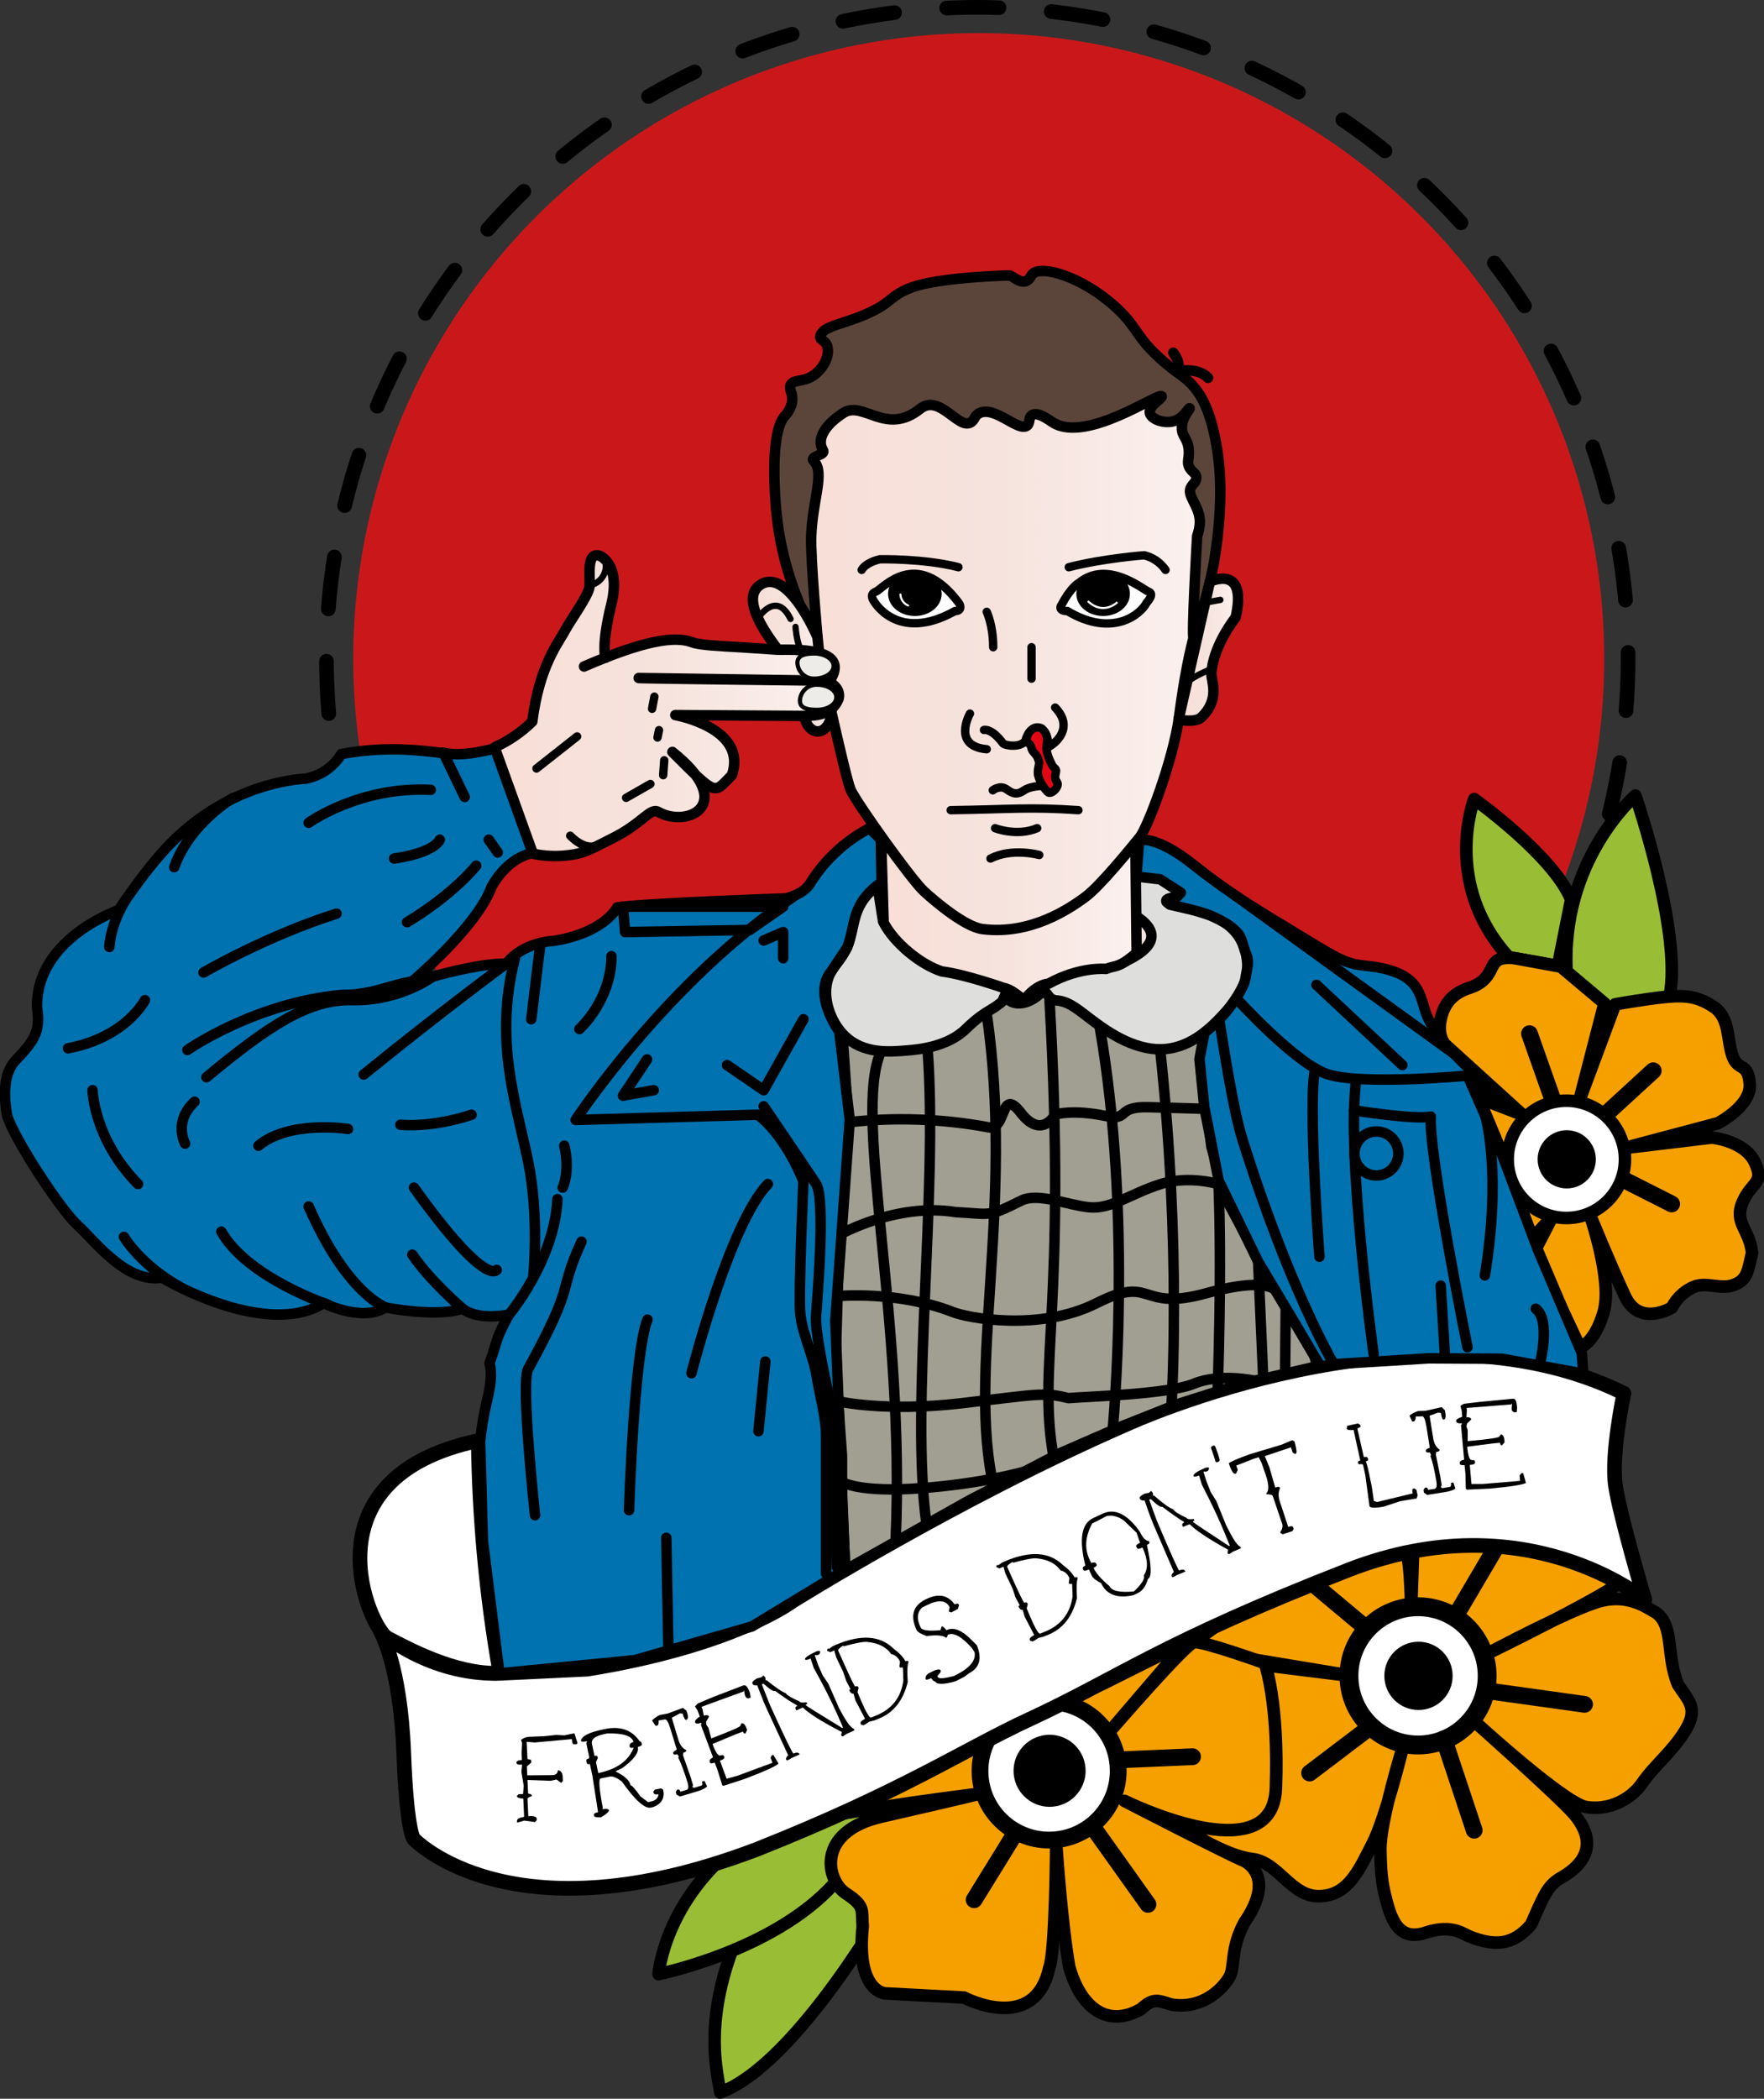<?xml version="1.0" encoding="utf-8"?>
<!-- Generator: Adobe Illustrator 23.0.0, SVG Export Plug-In . SVG Version: 6.00 Build 0)  -->
<svg version="1.1" id="Calque_1" xmlns="http://www.w3.org/2000/svg" xmlns:xlink="http://www.w3.org/1999/xlink" x="0px" y="0px"
	 viewBox="0 0 842.4 1002" style="enable-background:new 0 0 842.4 1002;" xml:space="preserve">
<rect x="0" y="0" width="842.4" height="1002" fill="#333333" stroke="none"/>
<style type="text/css">
	.st0{fill:#CA181A;}
	.st1{fill:none;stroke:#000000;stroke-width:7;stroke-linecap:round;stroke-miterlimit:10;stroke-dasharray:25;}
	.st2{fill:#F6A000;stroke:#000000;stroke-width:6;stroke-linejoin:round;}
	.st3{fill:#FFFFFF;stroke:#000000;stroke-width:9;stroke-linejoin:round;}
	.st4{fill:none;stroke:#000000;stroke-width:8;stroke-linecap:round;stroke-linejoin:round;}
	.st5{fill:#9ABD36;stroke:#000000;stroke-width:6;stroke-linejoin:round;}
	.st6{fill:#FFFFFF;stroke:#000000;stroke-width:8;stroke-linejoin:round;}
	.st7{fill:#FFFFFF;stroke:#000000;stroke-width:7;stroke-linejoin:round;}
	.st8{fill:#FFFFFF;stroke:#000000;stroke-width:6;stroke-linejoin:round;}
	.st9{fill:#A19F92;stroke:#000000;stroke-width:5;stroke-linecap:round;stroke-linejoin:round;}
	.st10{fill:none;stroke:#000000;stroke-width:5;stroke-linecap:round;stroke-linejoin:round;}
	.st11{fill:#DEDFDC;stroke:#000000;stroke-width:5;stroke-linecap:round;stroke-linejoin:round;}
	.st12{fill:url(#SVGID_1_);}
	.st13{fill:none;stroke:#000000;stroke-width:2;stroke-linecap:round;stroke-linejoin:round;}
	.st14{fill:url(#SVGID_2_);stroke:#000000;stroke-width:5;stroke-linecap:round;stroke-linejoin:round;}
	.st15{fill:url(#SVGID_3_);stroke:#000000;stroke-width:5;stroke-linecap:round;stroke-linejoin:round;}
	.st16{fill:#5B453B;stroke:#000000;stroke-width:5;stroke-linejoin:round;}
	.st17{fill:url(#SVGID_4_);stroke:#000000;stroke-width:5;stroke-linecap:round;stroke-linejoin:round;}
	.st18{fill:none;stroke:#000000;stroke-width:3;stroke-linecap:round;stroke-linejoin:round;}
	.st19{fill:url(#SVGID_5_);stroke:#000000;stroke-width:5;stroke-linecap:round;stroke-linejoin:round;}
	.st20{fill:none;stroke:#000000;stroke-width:4;stroke-linecap:round;stroke-linejoin:round;}
	.st21{fill:#FFFFFF;stroke:#000000;stroke-width:4;stroke-linecap:round;stroke-linejoin:round;}
	.st22{stroke:#000000;stroke-width:4;stroke-linecap:round;stroke-linejoin:round;}
	.st23{fill:none;stroke:#FFFFFF;stroke-linecap:round;stroke-linejoin:round;}
	.st24{fill:none;stroke:#FFFFFF;stroke-miterlimit:10;}
	.st25{fill:#E30613;stroke:#000000;stroke-width:4;stroke-linecap:round;stroke-linejoin:round;}
	.st26{fill:url(#SVGID_6_);stroke:#000000;stroke-width:5;stroke-linecap:round;stroke-linejoin:round;}
	.st27{fill:#0072B0;stroke:#000000;stroke-width:5;stroke-linecap:round;stroke-linejoin:round;}
	.st28{fill:url(#SVGID_7_);stroke:#000000;stroke-width:5;stroke-linecap:round;stroke-linejoin:round;}
	.st29{fill:#EDECE8;stroke:#000000;stroke-width:2;stroke-linecap:round;stroke-linejoin:round;}
	.st30{enable-background:new    ;}
</style>
<title>Eleven_friendsdontlie</title>
<g id="Arriere-plan_rond">
	<circle class="st0" cx="467.4" cy="314.5" r="298.7"/>
	<circle class="st1" cx="466.7" cy="314.3" r="310.8"/>
</g>
<g id="Fleurs1">
	<path class="st2" d="M565.5,873.1c0,0,19.4,12.9,32.3,14.4s18.6,18.1,32.3,17.8s18.8-12.3,25.3-25s14.8-47.1,14.8-47.1
		s-11.3,36.5-11,50.1c0.2,10.3,0.7,15.4,2.3,21.8c2.6,10.7,6,21.4,18.4,17.9c11.9-4.1,17.2-0.8,21.3,1.3c12.5,5.1,21.4,4.5,29.9-5.4
		c6.2-13.8,7.6-18.1,13.7-22c20.8-11.5,11.7-25.1,6.8-30.9c-8.3-9.3-47.1-43.8-47.1-43.8s42.3,38.6,52.8,40.5s21.4-3.3,27-11.5
		s14.6-15.1,20.8-25.5s0.8-14.2-3.8-21.5c-5.8-14.2-1.7-28-10.5-34.3c-3.3-1.6-12.5-9.2-26.5-5.5s-53.8,25-53.8,25
		s63.2-30.9,64.2-35.2s-27.5-12.8-26.3-13s-34.7-6.8-34.7-6.8s-29.3,2.9-38.8,4.7l-1,29.2c0,0-0.3-31.3-3.8-28.2s-42.2,14-42.2,14
		l-30.7,14.3l-16.5,7.9c-4.9,3.9-10.2,7.4-15.8,10.4l83.1,13.8l-82.8-10.3L565.5,873.1z"/>
	<circle class="st3" cx="677.2" cy="800.1" r="33"/>
	<circle cx="677.4" cy="800.1" r="16.3"/>
	<line class="st4" x1="710.1" y1="807.2" x2="756.7" y2="813.7"/>
	<line class="st4" x1="721" y1="727.5" x2="694.7" y2="772.2"/>
	<line class="st4" x1="614.7" y1="745.8" x2="651.4" y2="776.5"/>
	<line class="st4" x1="689.5" y1="830.2" x2="704" y2="873.8"/>
	<line class="st4" x1="654.4" y1="824.5" x2="625.4" y2="846.5"/>
	<path class="st5" d="M372,888.3C330.7,950,342.4,988,344,999c37.3-14,82.2-94.5,82.2-94.5S413.4,826.7,372,888.3z"/>
	<path class="st5" d="M354.2,879.2c-37,27.7-39.7,63.3-39.7,63.3s54.7-11,83.7-43s40.3-48.3,40.3-48.3S380.5,865.5,354.2,879.2z"/>
	<path class="st2" d="M364.5,874.3c0,0,12.6-6.4,103.5-18c0,0-6.3,1.7-47,11c-31.5,7.2-26.5,30.5-17,36.7s7.3,8.2,8,15.7
		c-3.3,31.3,10.7,32,10.7,32l37.7,2c0,0,33.7,17.8,40.7-14.3c3-7.5,3.3-59,3.3-59s2.4,36.8,6.2,58.6c5.4,19.3,18,29.5,34.3,20.2
		c6.2-5.8,8.4-3.9,14.8-2.1c15.1,2.2,24.3-7.9,27.3-13s0.3-13.4,7.3-26.3c13.5-19.6,3.7-27.2,0-29.3c-5.9-2.2-57.3-28.7-57.3-28.7
		s70.8,35.1,72.3-6S604,794,604,794s-29.8-10.7-33.8-10s-40.3,42.7-40.3,42.7l36.6-42.7l-39.6,19.8L364.5,874.3z"/>
	<circle class="st6" cx="501" cy="845.5" r="33"/>
	<ellipse transform="matrix(0.924 -0.383 0.383 0.924 -285.429 256.03)" cx="500.9" cy="845.5" rx="17.2" ry="17.2"/>
	<line class="st4" x1="483.9" y1="876.7" x2="465.2" y2="907"/>
	<line class="st4" x1="522.7" y1="873.4" x2="548.2" y2="909.2"/>
	<line class="st4" x1="534.7" y1="840.2" x2="569.5" y2="838.7"/>
</g>
<g id="Bandeau">
	<path class="st7" d="M785.5,763.8c0,0-11.7-39.3-14-54.3s4-44.3,4-44.3c-99-49-237.3,14.7-237.3,14.7c-80.9,35.2-160,84.7-160,84.7
		s-27.7,21-97.7,32.3l-42,2c-33.5,0.9-56.7-19.7-56.7-19.7s9.4,15.9,11,57.7c1.4,37.2,4.7,41,4.7,41s46.5,49.7,164,5
		c69.3-27.5,98.9-47.6,130-62c42.8-19.8,62.6-36.3,152.3-71.3C728.7,716.5,785.5,763.8,785.5,763.8z"/>
	<path class="st7" d="M228.4,687.8c-84,17.7-51.9,89.9-43.3,94.3s32.3,17.7,53.7,16.7C232.3,762.2,228.9,725,228.4,687.8z"/>
</g>
<g id="Fleurs_2">
	<path class="st5" d="M748.2,464.8c-3.3-54,32.8-85,32.8-85s22.5,65.8,16.3,95.8l-30.8,6.8L748.2,464.8z"/>
	<path class="st5" d="M720.5,457c-32-35-16.5-75.5-16.5-75.5s37.8,26.9,46.3,48l-6.3,31.6L720.5,457z"/>
	<path class="st2" d="M736.4,604.7l18.1,38.6c0,0,6.8-1.6,11.3-16.8s-6.8-47.2-6.8-47.2s10.2,25,17.1,39.7s22.3,5.3,22.3,5.3
		c2-4,5.2-7.2,9.2-9.3c6.8-3.7,13.4,1,20.3-1.5s6.8-7.3,8.8-15.3c-1.1-11.1-8.8-14.4-4.5-24.3s10.6-8.7,5.8-19s-20.5-11.8-20.5-11.8
		l-41.7,5l44.5-11.8c0,0,16.1-8.2,15.3-18.8s-5.7-5.9-8.3-13.5s-1.2-18.1-8.8-23.2S804.9,475,795,476s-23.7,3.5-23.7,3.5l-17.1,46
		l12-46.5l-20.8-17.5l-21.3-3.9c0,0-7-1.4-9.8,1.6c-2.8,2.4-2.5,9.3-12.8,12.5c-6.9,2.3-11.7,6.5-13.5,14.9s2.2,12.2,2.2,12.2
		l36.8,33.4l-21-8.1l12.3,29.4l12.4,39l10.7-11.8l-8,15.6L736.4,604.7z"/>
	<line class="st4" x1="776" y1="563.5" x2="798.3" y2="574.8"/>
	<line class="st4" x1="767.7" y1="531.2" x2="789.5" y2="511.2"/>
	<line class="st4" x1="730.4" y1="493.5" x2="741.7" y2="525.5"/>
	<circle class="st8" cx="748" cy="553.5" r="28"/>
	<circle cx="748.2" cy="553.5" r="13.9"/>
</g>
<g id="Col_Tshirt">
	<polygon class="st9" points="402.5,496.5 405.2,535.8 401.2,578.3 399,652 402.1,695 402.1,715.5 403.7,749.5 462.5,716.5 
		505.7,694 536,680.8 562.2,670.4 593,660.6 629,652.3 627.5,646.6 605.7,610 586,573.3 578.5,547.5 573.5,506.8 575.3,492.8 
		551.2,477.5 504,472 476.7,477.5 434.5,486.5 	"/>
	<path class="st10" d="M420.6,502.3c-13.4,30.3,11.9,127.4,7.1,233.3"/>
	<path class="st10" d="M443,501.3c5,68.1-8.3,169.3-0.6,226.1"/>
	<path class="st10" d="M471.1,483.3c13.6,92-9.6,171,3.6,227.2"/>
	<path class="st10" d="M501.2,477.5c8.3,146.8-6,174.6,2,218.4"/>
	<path class="st10" d="M525,489.3c16.3,92.3,6.3,194,6.3,194"/>
	<path class="st10" d="M554,500.8c10.4,95.8,5.4,170.8,5.4,170.8"/>
	<path class="st10" d="M581.8,562.4c1.9,43.6-0.3,101.1-0.3,101.1"/>
	<line class="st10" x1="600.8" y1="602" x2="603.2" y2="656.5"/>
	<line class="st10" x1="614" y1="625" x2="613.7" y2="655.8"/>
	<path class="st10" d="M405.2,535.8c22.2-2.5,44.7-1.7,66.8,2.4c9,1.7,5.5-19.8,15.5-6.9s16.4,0.8,16.4,0.8s8.2-2.6,24.1,0.7
		c12,2.4,4.5-4.6,20.4-4.2s27.5,0.8,27.5,0.8"/>
	<path class="st10" d="M400.9,589.5c0,0,27.1-15.4,55.4-10.8c17.1,0.8,14.8,2.8,31.4-5.5c8-4,22.1,2.2,32.5,3.2s19.5-6.4,33.8-11
		s28.8,0.2,28.8,0.2"/>
	<path class="st10" d="M400,618.8c0,0,28.7-2.7,55,7.6c7,2.8,41.5,9.5,68.8-4.3s19.7,4.3,52-4.6s34.4-0.2,34.4-0.2"/>
	<path class="st10" d="M400.2,669c0,0,22.2,5.2,58.5,1s39.5-5.5,51.5-2.5c9.8-0.8,47.7-1.8,60-6.9s29-1.4,29-1.4"/>
	<path class="st10" d="M402.1,707.5c0,0,7.6,5.3,37.8,3c29.6-2.2,49.3-7.9,49.3-7.9"/>
	<path class="st11" d="M557,429.8c-1.8,5.3,38.8,0.2,38.7,32.7c0,8.6-6.1,16.1-12.3,22.7c-4.3,4.5-14,14.9-27.7,15.7
		c-14.9,0.9-29-9.9-35.7-15c-7-5.4-10.2-7.8-15.6-8.3c-1.4-0.1-2.7-0.8-3.5-1.9l-2.5-3.2c-5.4,6.9-15.3,9.3-18.4,2.5l-1.4,3.2
		c0,0-2.5,2-3.6,2.7c-5.5,3.3-8.2,5-13.7,10.3c-8.7,8.6-22.8,9.9-28,10.3c-8.2,0.7-20.9,1.9-30-7c-7-6.9-10.9-18.7-7.7-27.7
		c2.4-6.8,7.9-8.9,10.3-19c1-4.3,0.4-5.2,1.3-9c0.2-0.7,3.8-13.4,11.8-16.3l2.7,17.3c10,5.6,53.5,10.6,70.5,5.3
		c11.6-3.6,8.7-10.7,26.7-20c18.8-9.8,31.2-6.7,34.7-5.7c4.1,1.2,7.8,4.5,9.3,5.7C568,429,557.7,427.8,557,429.8z"/>
	
		<linearGradient id="SVGID_1_" gradientUnits="userSpaceOnUse" x1="544.03" y1="555.335" x2="548.36" y2="555.335" gradientTransform="matrix(1 0 0 -1 0 1002)">
		<stop  offset="0" style="stop-color:#F8DFD7"/>
		<stop  offset="0.5" style="stop-color:#F6E3DD"/>
		<stop  offset="1" style="stop-color:#FBF1EF"/>
	</linearGradient>
	<rect x="544" y="440.8" class="st12" width="4.3" height="11.7"/>
	<path class="st10" d="M543.9,438.3c18.2,13-11.2,22.1-8.5,21.8"/>
	<path class="st13" d="M475.2,395.4c0,0,9.6,5.4,20.1,0"/>
</g>
<g id="Visage">
	
		<linearGradient id="SVGID_2_" gradientUnits="userSpaceOnUse" x1="432.87" y1="551.355" x2="554.97" y2="551.355" gradientTransform="matrix(1 0 0 -1 -12.3 986.5)">
		<stop  offset="0" style="stop-color:#F8DFD7"/>
		<stop  offset="0.5" style="stop-color:#F6E3DD"/>
		<stop  offset="1" style="stop-color:#FBF1EF"/>
	</linearGradient>
	<path class="st14" d="M420.6,394.6l1.4,45.9c5.2,9.9,17.6,20,27.8,23.3c11.2,1.4,29.3,7.8,29.3,7.8c3.8,0.7,7.1,3.7,9.9,6
		c0,0,5-7.3,11.8-8c15-8.3,27.4-7,27.4-7c4.6-1.9,5.9-0.1,14.6-7.7l-0.7-62L420.6,394.6z"/>
	
		<linearGradient id="SVGID_3_" gradientUnits="userSpaceOnUse" x1="390.5" y1="672.894" x2="589.16" y2="672.894" gradientTransform="matrix(1 0 0 -1 -12.3 986.5)">
		<stop  offset="0" style="stop-color:#F8DFD7"/>
		<stop  offset="0.5" style="stop-color:#F6E3DD"/>
		<stop  offset="1" style="stop-color:#FBF1EF"/>
	</linearGradient>
	<path class="st15" d="M389.2,304.5c0,0,14.3,66.3,17,72.5s29,43,35,48.5s20,17.2,28.2,18.1c22.8,2.8,41.2-9.7,48.7-15.2
		s22.5-24.2,26.2-28.7s15.9-36.7,18.7-57c5.1-39,10.8-49.8,10.8-49.8l3.2-71.6l-14.1-35.8l-53.1-2.3l-81,1.3l-36,3L378.2,238
		L389.2,304.5z"/>
	<path class="st16" d="M390.4,304.2c0,0-3.4-37.5-3-48.3c0.6-17,6.6-30.4,1.3-35.7c-2.5-2.5,5.9-2.8,4.3-5.3
		c-2.8-4.5-0.2-11.3,9.7-17.7c9.5-6.2,20.3,11.1,36.7-2c9-7.2,17.9,9.2,23.7,6.7c2.6-1.1,1.9-3.4,4.7-4.7c7.4-3.5,18.6,9.2,22.7,6
		c1.6-1.3,0.5-3.8,2.3-5c2.8-1.8,8.1,2.3,10.3,3.7c16,9.6,50.4-14.8,51.7-12.7c0.5,0.9-6.4,4.5-5.7,8c0.7,3.1,7.2,5.4,12,3.7
		c4.4-1.6,6.6-6.3,7-6s-3.5,3.9-3.7,9c-0.2,4.6,2.9,5.1,3.3,11c0.3,4.2-1.1,5.7,0.3,8.3c1.3,2.3,3.2,2.7,3.3,4.7s-1.5,3.1-2.3,4.3
		c-2.9,4.2,3.8,8.8,4,16.7c0,2.4-0.5,4.8-1.3,7c0,0-2.8,48.7-1.7,48.7c0,0,7.5-22.2,10-37.7c4.4-27.5,2.5-44.5,1.3-52
		c-2.9-19-8-26.4-11-30c-4.3-5.2-6.5-5.3-14.3-12c-14.1-12.1-12.2-16.4-23.7-26.7c-16.3-14.6-35.4-19.7-39.3-15.3
		c-0.9,1-1.2,2.6-3,3.3c-3.1,1.2-6.6-2.7-8-2.7c-11.3,0.3-37.3,1.7-48.1,6.3c-8.4,3.6-8,5.9-15.9,10.1c-13.5,7-24.8,7.2-26.2,12.4
		c-0.7,2.5,3,1.8,3.5,6.2c0.6,4.9-3.1,10.6-7.7,13.3s-8.7,1.3-10,4c-1,2.2,1.1,3.8,0.7,7.7c-0.4,2.8-1.7,5.3-3.7,7.3
		c-7.2,8.6-4.3,40.4-4,44c1.4,16.3,5.5,32.3,12,47.3C384.2,293.7,390.4,304.2,390.4,304.2z"/>
	<path class="st10" d="M561.9,177.4c0,0,2.9-3-1.6-9"/>
	<path class="st10" d="M576.9,180.4c-5.1-5.4-15-3.1-15-3.1"/>
	<g id="Oreillle_gauche">
		
			<linearGradient id="SVGID_4_" gradientUnits="userSpaceOnUse" x1="371.767" y1="677.632" x2="406.25" y2="677.632" gradientTransform="matrix(1 0 0 -1 -12.3 986.5)">
			<stop  offset="0" style="stop-color:#F8DFD7"/>
			<stop  offset="0.5" style="stop-color:#F6E3DD"/>
			<stop  offset="1" style="stop-color:#FBF1EF"/>
		</linearGradient>
		<path class="st17" d="M390.4,304.2c0,0-13.8-32.8-26.8-25.3s9.4,32.4,8.7,32.6S394,340,394,340L390.4,304.2z"/>
		<path class="st18" d="M361.9,295.2c0,0,8.8-13.7,15.6,0.3"/>
		<path class="st18" d="M379.9,299.3c0,0,0.8,11.5,4.3,12.3"/>
	</g>
	<g id="Oreille_droite">
		
			<linearGradient id="SVGID_5_" gradientUnits="userSpaceOnUse" x1="575.09" y1="676.313" x2="603.517" y2="676.313" gradientTransform="matrix(1 0 0 -1 -12.3 986.5)">
			<stop  offset="0" style="stop-color:#F8DFD7"/>
			<stop  offset="0.5" style="stop-color:#F6E3DD"/>
			<stop  offset="1" style="stop-color:#FBF1EF"/>
		</linearGradient>
		<path class="st19" d="M577.8,277.7c0,0,18.1-8.7,12.3,17c-10,13.3-11.5,23.6-11.6,27s4.3,12.1-4.8,20.8
			c-2.8,2.7-10.9,1.1-10.9,1.1L577.8,277.7z"/>
		<path class="st18" d="M566.3,328.3c0,0-3-2.6,11.5-8.6"/>
		<line class="st18" x1="574.5" y1="287.9" x2="582.8" y2="286.4"/>
	</g>
	<g id="oeil_gauche">
		<path class="st20" d="M411.5,272.1c0,0,1.4-3.3,8.7-5.1c0,0,21.3-0.4,37.5,3.8"/>
		<path class="st21" d="M457.7,287.6c-20.2-26.6-36.2-6.3-39.5-5.1s-1,4.3-1,4.3s11.1,20.5,38.9,4.9
			C458.6,291.9,459.4,289.8,457.7,287.6z"/>
		<ellipse class="st22" cx="436.9" cy="283.5" rx="10.8" ry="8.6"/>
		<path class="st23" d="M430,283.8c0.1,2.3,1.5,4.4,3.7,5.3"/>
		<path class="st20" d="M434.7,278.3c-1.1,0.3-2.1,0.7-3,1.2"/>
	</g>
	<g id="Oeil_droit">
		<path class="st20" d="M556.6,272.1c-2.4-3.5-6-6-10.2-7c0,0-19.8,1.5-36,5.7"/>
		<path class="st21" d="M507.1,288.5c4.6-8.6,8.1-10.2,8.1-10.2c13.7-11.3,30.6,3.2,33.2,4.1c3.3,1.1-0.8,5.3-0.8,5.3
			c-2.7,5.5-16.3,17-37.9,4C507.2,291.9,505.4,290.7,507.1,288.5z"/>
		<ellipse class="st22" cx="526.8" cy="283.5" rx="10.8" ry="8.6"/>
		<path class="st24" d="M519.5,287c7.5,7.1,14.1,0.5,14.1,0.5"/>
	</g>
	<g id="Nez">
		<path class="st20" d="M471.2,292.1c0,0,3.1,6.3,3.1,16.9"/>
		<line class="st20" x1="492.6" y1="309" x2="492.6" y2="324"/>
		<path class="st20" d="M463.2,340.7c0,0-8.8,15.5,8,17"/>
		<path class="st20" d="M503.9,337.8c9.1,9.5,0.4,17-3.2,18.8c-0.4-13.4-9.7-9.4-11-3c-2.4,3.7-10.2,2.3-10.8,1.2
			c-5.4-7.3-9-6.3-9-6.3"/>
		<path class="st25" d="M493.6,359.1c2.6,2.9,1.9,3,2.2,3.5c1.2,2.2-0.5,3.5-0.1,7.3c0.8,3.1,2.4,6,4.7,8.3c1.5,1.5,5.9-2.7,4.4-4.8
			c-2.2-2.9,0.5-5-0.9-6.4s-1.2-1.2-1.8-2.4c-0.9-1.9-3-6.1-2.2-9.4c0.7-2.7-0.3-5.6-2.4-7.4c-1.5-0.8-3.3-0.7-4.6,0.4
			c-2.4,1.6-3.4,5.4-1.8,6.6C493,356.1,492,357.4,493.6,359.1z"/>
	</g>
	<g id="Bouche">
		<path class="st20" d="M474.1,377.3c0,0,3.5-2.8,6.7-0.4s5.3,2.5,8.3,0.4s8.9-2.1,8.9-2.1"/>
		<path class="st20" d="M454,386.8c28.8-0.4,37.7-1.6,61,0"/>
		<path class="st20" d="M475.2,395.4c0,0,10.4,4.1,20.1,0"/>
		<path class="st20" d="M496.3,408.2c0,0-12.9-3.6-23.3,1.7"/>
	</g>
	
		<linearGradient id="SVGID_6_" gradientUnits="userSpaceOnUse" x1="384.03" y1="662.11" x2="396.95" y2="662.11" gradientTransform="matrix(1 0 0 -1 0 1002)">
		<stop  offset="0" style="stop-color:#F8DFD7"/>
		<stop  offset="0.5" style="stop-color:#F6E3DD"/>
		<stop  offset="1" style="stop-color:#FBF1EF"/>
	</linearGradient>
	<ellipse class="st26" cx="390.5" cy="339.9" rx="6.5" ry="9.3"/>
</g>
<g id="Veste">
	<path class="st27" d="M544,401.2c0,0,7.5-3,26,11.7s31.2,21.9,50.7,33.8s22.2,13.5,32.5,14.5c27.2,3,24.3,15.4,28.8,25
		c5.7,12.2,22,26.2,22,26.2l14.2,14.8l-17.3-13.5l15.6,35.4l17.8,47.3l21.1,49.7l0.7,9.7l-38.7-7.1l-35-0.2l-45.5,2.8l-6.3,1.1
		l-12.7-21.5l-17.1-28.6l-18.8-38.6l-6.9-35.2l-2.3-22.9l2.4-12.6c4-3.1,7.6-6.6,10.8-10.5c4.8-6.1,8.2-12.1,8.7-15.1
		c1.3-8,2.1-7.9-0.2-13.5c-2-6.1-1.7-7-5.1-10.1c-3-2.8-7.7-5.1-11.6-6.8c-3.9-1.4-7.8-2.5-11.8-3.4l-7.3-1.7l5.2-5.7l-9.9-6.4
		l-11.3-1.3L544,401.2z"/>
	<line class="st10" x1="391.5" y1="518" x2="392.5" y2="528.2"/>
	<line class="st10" x1="397.2" y1="490.2" x2="376.7" y2="518.3"/>
	<path class="st10" d="M410,400.9c-21.5,41.6-14.5,65.2-14.5,65.2"/>
	<path class="st27" d="M415.2,395.4l5.4,5.3l0.4,20.5c-15.1,10.8-11.9,19.9-16.5,31.3l-7.4,11.1c-9.4,11,3.7,28.9,3.7,28.9l5,42.2
		l-6.9,95.9l4.7,118.9l-44.5,27l-56,16.1l-64.6,6.3l-7.9-63.3l-1.3-47.6c0.7-6.4,1.7-12.7,3.2-19c1.8-7.5,2.6-12.8,1.3-18.2
		c0,0,1.8-5.2,3.3-10.3s6-12.9,6-12.9s-14.3,3.2-22.3-2.8c-9.3,3.3-27.1,1.3-36.8-0.6c-9.7,6.4-26.2-0.3-29.3-2.1
		c-24.1,15.1-64.9-4.8-77.3-12.1c-17.3,2.8-32.2-17.7-40.3-25s-30-40.7-33.7-52.3C1.5,521.5,2,512,7.5,506.2
		c9.5-10,11.8-14.2,10.2-25.2c-0.7-33,39-46.5,39-46.5s16.3-25.3,30.5-37.2c28-24.9,58.5-25.5,58.5-25.5c7.2-1.3,13.5-5.5,17.3-11.8
		c25.3-4.7,43.6-0.7,53,0s22.5-3.3,22.5-3.3l18.8,50.3c0,0-12.7-0.8-22.5,16.3c-7.1,19.6-38.8,46-38.8,46s30.8-9.7,45.8-9.2
		c8-10.4,22.5-10.9,22.5-10.9s21.9-2.5,30.5-16c13.6-2,80.5-4.3,80.5-4.3s8.3-1.8,11.5-7C393.7,410.7,403.5,401.6,415.2,395.4z"/>
	<line class="st10" x1="211.7" y1="359.3" x2="221.9" y2="380.5"/>
	<line class="st10" x1="237.7" y1="407" x2="233.4" y2="400.9"/>
	<path class="st10" d="M97.2,464.3c0,0,30-17.5,63.5-28.1"/>
	<path class="st10" d="M191.2,537c17,1.3,34-4.8,34-4.8"/>
	<path class="st10" d="M147.4,392.8c0,0,24.3-17.5,58.3-15.7"/>
	<path class="st10" d="M188.2,409.9c20-3,21.8-9,21.8-9"/>
	<path class="st10" d="M194.4,440.3c22.4-13.5,33-27,33-27"/>
	<path class="st10" d="M111.2,381c0,0-20.5,11.9-28,33"/>
	<path class="st10" d="M60.2,429.3c0,0-7,10.3-8,22.8"/>
	<path class="st10" d="M32.5,500.5c27.8-5.3,36.7-23,36.7-23"/>
	<path class="st10" d="M44.2,520.5c0,0,0.5,23.3,21.7,44.8"/>
	<path class="st10" d="M88.4,546c0,0-5.8-10.3,4.5-20"/>
	<path class="st10" d="M123.4,547c15-12.4,42.8-8,42.8-8"/>
	<path class="st10" d="M173.7,513c37.3-30.3,68-52.9,68-52.9"/>
	<path class="st10" d="M206.8,466.1c0,0-15.4,11.9-38.9,11.4c-20.4-0.4-39.2,11.8-69.3,36.8"/>
	<path class="st10" d="M199.1,468.3c-12.6,1.4-20.2,6.8-36.1,6.7c-41.6,3.9-73.5,26.3-73.5,26.3"/>
	<path class="st10" d="M59.2,590.5c0,0,8,13.8,27.6,24.4"/>
	<path class="st10" d="M105.7,588c12.5,22,50.9,34.9,50.9,34.9"/>
	<path class="st10" d="M147.4,576c18.4,42,36.8,48.2,36.8,48.2"/>
	<path class="st10" d="M196.9,599c8.8,12.9,24,25.8,24,25.8"/>
	<path class="st10" d="M197.7,567c34.3,47.9,39.5,39.3,39.5,39.3"/>
	<line class="st10" x1="258.1" y1="450.2" x2="253.7" y2="486.6"/>
	<path class="st10" d="M292,456.5c0,21-15.3,34.8-15.3,34.8"/>
	<path class="st10" d="M269.5,547c2.9,12.5-0.8,20-0.8,20"/>
	<path class="st10" d="M266.2,572.5c-1.3,29-23,55-23,55"/>
	<path class="st10" d="M245.9,457.5c-9.8,38.5-0.1,66.8,6,95.5c5.8,27,2.8,55.8,2.8,55.8"/>
	<polygon class="st10" points="358,444 298.5,445 297.5,432.9 374,432.9 	"/>
	<path class="st10" d="M379.9,427.4c-61.5,40.9-105,107.3-105,107.3l87-2.5c13.8,10.6,21.8,31.8,21.8,31.8s-2.5,54-1.5,63.5
		s6.2,19.6,7.8,29.5s4.5,19.3,4.5,29v65.3"/>
	<path class="st10" d="M364.7,528.2c0,0,20.3,29.8,25,37s0.5,55.8,0,63.3s4.8,31.8,4.8,31.8l3.3,15.3l1.8,72.5"/>
	<polyline class="st10" points="364.7,449 374,445 374,457.5 	"/>
	<polyline class="st10" points="309,505.8 297.5,523.1 312.2,520.5 	"/>
	<polyline class="st10" points="383.7,486.6 364.7,520.5 347.2,508.5 	"/>
	<path class="st10" d="M277.7,592.8c-11.8,25.8-2,18-25.5,60.8c-3.6,6.5,3.3,69.8,3.3,69.8"/>
	<path class="st10" d="M309.2,630c-6.5,16.6-8.8,91-8.8,91"/>
	<path class="st10" d="M366.7,565.3c-18.3,19-36.5,90.3-36.5,90.3"/>
	<line class="st10" x1="365.5" y1="650" x2="362.2" y2="683.3"/>
	<line class="st10" x1="318.2" y1="734.2" x2="319.2" y2="788"/>
	<line class="st10" x1="588.9" y1="426.8" x2="695.5" y2="503.9"/>
	<line class="st10" x1="628.7" y1="470.2" x2="669.7" y2="508.5"/>
	<path class="st10" d="M591.2,477.5c0,0,28.2,31,43.2,35.5c17.3,5.2,66.5,0.5,66.5,0.5"/>
	<path class="st10" d="M582.2,486.6c2.5,15.4,6.8,43.7,11.1,57.3c22.5,71.7,43.5,107.1,43.5,107.1"/>
	<path class="st10" d="M628.1,510.1c-3.7,15.1,2,89.9,2,89.9"/>
	<path class="st10" d="M647.7,515c-5,36.5,8.3,131.6,8.3,131.6"/>
	<line class="st10" x1="688" y1="613.8" x2="690" y2="646.6"/>
	<path class="st10" d="M733.4,624.8c7.3,5.5,2,26.2,2,26.2"/>
	<path class="st10" d="M709.4,533.2c0,0,7.8,26.5-0.3,75.7"/>
	<path class="st10" d="M646.6,530.1c0,0,28.7,4.6,36.7,3c-1.3,17.1,17.5,110.1,17.5,110.1"/>
	<circle class="st27" cx="657.3" cy="550.7" r="10.5"/>
</g>
<g id="Main">
	
		<linearGradient id="SVGID_7_" gradientUnits="userSpaceOnUse" x1="248.5" y1="649.662" x2="412.89" y2="649.662" gradientTransform="matrix(1 0 0 -1 -12.3 986.5)">
		<stop  offset="0" style="stop-color:#F8DFD7"/>
		<stop  offset="0.5" style="stop-color:#F6E3DD"/>
		<stop  offset="1" style="stop-color:#FBF1EF"/>
	</linearGradient>
	<path class="st28" d="M289.1,314.1c0,0-2-6.1,2.8-25.4s-5.4-23.3-5.4-23.3c-6.8-2.4-4.5,10.5-5,14.8s-9.5,16.6-11.5,20.5
		c-3.3,6.3-12.4,16.9-15.8,43.8c-5.2,5.1-11.3,9.3-18,12.3l18.3,50.8c5.3,1.1,10.7,1.4,16.1,0.8c8.4-0.8,11.5-3,22.1-8.3
		c13.9-6.9,17.8-14.6,21.6-12.5c14.1,8,38.1-3.7,6.8-28.6c21.8,21.8,19.6,19.9,28.4,11.1c7.8-22.6-27-28.7-27-28.7l62,0.4
		c4.2-0.2,12.6,0,15.9-8c0.3-0.7,1.6-6-6.1-8.8l-89.3-1.3c-1.3,0.2,91.3,1.3,91.3,1.3c9.3-14.6-11.9-15-24.8-14.8l-18-1.2
		c-9-0.5-19.5-1-22.8-2.3c-8.6-3.3-23.4-0.8-51.8,11.5"/>
	<line class="st20" x1="312.5" y1="332.6" x2="311.4" y2="338.4"/>
	<line class="st20" x1="317.2" y1="363" x2="316.7" y2="370.1"/>
	<line class="st20" x1="256.2" y1="366.9" x2="275.6" y2="351.6"/>
	<line class="st20" x1="299" y1="380.9" x2="310.6" y2="374.3"/>
	<path class="st20" d="M272.3,399c6.7,6.8,11.7,5,11.7,5"/>
	<line class="st20" x1="314.7" y1="348.6" x2="314" y2="352.1"/>
	<path class="st18" d="M289.2,269c0.7,4.7-2.3,9.1-6.9,10.3"/>
	<path class="st29" d="M398.1,318c0,3.3-4.1,6-9.3,6c-4.3,0.1-7.8-3.3-8-7.5c0-3.3,2.9-4.5,8-4.5S398.1,314.7,398.1,318z"/>
	<path class="st29" d="M399.4,332.9c0,3.3-4.1,6-9.3,6s-8.1-1.1-8.1-4.4c0.2-4.3,3.8-7.7,8.1-7.6
		C395.3,326.9,399.4,329.6,399.4,332.9z"/>
</g>
<g id="Calque_9">
	<g class="st30">
		<path d="M274.3,827.5l1.5,4.7l-0.4,0.5l-1.3,0.1c-0.6,0-0.9-0.8-1-2.5l-17.7,1.6l-3.9-0.3l0.4,8.2l1.7,0.4l0.1,1.3l-2.1,1.8
			l0.2,4.3l11.7-0.1l0.4,0c1.6-0.1,2.4-0.8,2.5-2.3l0.4,0c1.2,0.4,1.8,1.4,1.9,2.9l0.1,2.2l-0.8,0.9l-2.2-1.6l-3,0.6l-10.9-0.4
			l0.3,6.5c1.2,0.1,1.8,0.5,1.8,1.2c-1.4,0.4-2.1,0.9-2.1,1.4l0.4,8.2l1.3-0.1c1.7,0.1,2.6,0.5,2.7,1.2l0,0.8l-0.8,0.9l-5.2-0.7
			l-3.4,1l0-0.9c0-0.9,1.1-1.5,3.4-1.9l-0.4-8.7c-2-0.1-3-0.5-3.1-1.2l0.8-0.9l2.2-0.1l0.3-3.9L249,846l0.3-3.5
			c-1.7,0.1-2.6-0.2-2.7-0.8c0-0.9,0.8-1.3,2.6-1.4l-0.1-3.5l0.2-4.8l-0.5-1.3c1.1-0.9,2.4-1.4,3.8-1.5l7.4-0.3l5.6-0.6l3.9,0.2
			L274.3,827.5z"/>
	</g>
	<g class="st30">
		<path d="M288.4,825.6l0.4-0.1c7.3-1.5,12.8,0.3,16.5,5.6l1,0.7l0.2,0.9c0.1,0.6-0.5,1-1.9,1.3c0.6,2.7-1.9,6.1-7.4,10.1l-3.3,1.6
			c4.3,2.1,6.8,4.3,7.2,6.6c0.7,0.1,2.3,1.9,4.7,5.3l3.7,2.8l1.7-0.4c1.9-0.4,3-1.5,3.3-3.4c-1.4,0.3-2.3,0-2.4-0.8l-0.1-0.4l0.7-1
			l3-0.6l1,0.7c0.8,3.9-0.7,6.6-4.6,8.2l-1.3,0.3c-2.9,0.6-7.5-3.5-13.8-12.4c-2.4-1.9-4.4-2.7-5.9-2.4l-4.3,0.9
			c-1,0.2-0.7,4.9,1.1,14.2l-0.3,0.5c2-0.4,3.1-0.2,3.3,0.7c-0.9,1.2-2.2,2.2-3.9,3.1c-2.1,0.1-3.2-0.1-3.3-0.7l-0.1-0.4
			c-0.1-0.6,0.5-1,2-1.3l-2.7-17.4l-1.2-5.6c-0.9,0.2-1.4,0-1.5-0.6l-0.2-0.9c-0.1-0.6,0.3-1,1.1-1.1l0.3-0.5l-1.4-6.9l0.3-0.5
			l-0.1-0.4c-1.7,0.4-2.7,0.3-2.8-0.3C278,828.7,281.5,827,288.4,825.6z M282.7,832.7l1.2,5.6c0.9-0.2,1.4,0,1.5,0.6l0.1,0.4l-0.9,2
			l1.1,5.2c8.9-1.8,14.5-5.9,16.9-12.1c-1.2,0.2-1.8,0.1-1.9-0.5c-0.2-1.2,0.4-1.9,1.8-2.2c-0.6-2.9-4.8-4.3-12.6-4.1l-1.3,0.3
			C284.1,828.8,282.2,830.4,282.7,832.7z"/>
	</g>
	<g class="st30">
		<path d="M315,818.8l3.8-0.7l7.3-2.7l1.7,1.3l0.5,1.6c0.4,1.4,0.3,2.4-0.5,2.8c-0.6,0.2-1.2-0.8-1.8-3l-1.3-0.1l-3.9,2.1l3.1,10.3
			c0.8,2.7,2.1,4.4,3.8,5.1c0.2,0.6-0.3,1-1.4,1.3l-0.1,1.3l3.7,10.6l1.1,3.7l-0.3,0.5l0.1,0.4l0.6,0.3l3.5-1.1
			c0.6-0.2,0.7-0.8,0.3-1.9l1.2-0.4l1.3,2.7c-0.9,0.9-2.5,1.7-4.9,2.4l-8.1,2.4l-1.6-0.9l-0.4-1.2l0.6-1.1l0.4-0.1
			c0.6-0.2,1,0.2,1.2,1l3.1-0.9c0.8-0.4,0.9-1.5,0.4-3.3c-1.6-5.2-3.1-9.2-4.5-12.1l0.3-0.5l-0.8-1.1c-1.1,0.3-1.7,0.2-1.9-0.3
			c-0.2-0.6,0.4-1.2,1.7-1.9l-3-9.8c-1-3.3-1.9-4.8-2.7-4.6l-3,0.5c0.1,1.5-0.1,2.3-0.6,2.4l-0.8,0.2l-1.7-2.6
			C311.9,820.8,313.1,819.8,315,818.8z"/>
	</g>
	<g class="st30">
		<path d="M340.3,810.3l14.6-5.6l0.4-0.1c0.9-0.1,1.7,0.8,2.5,2.8l0.3,0.8l0.4,2.2l-1.2,0.5l-1.1-0.5l-0.5-1.2l-0.4-2.2l-0.3,0.6
			l-17.6,6.4l-2.4,0.9l0.5,1.2l0.6,3c1.4-0.4,2.2-0.3,2.5,0.5l-1.4,2.4l0.1,1.4l1,1.5l1.4,5.1l0.4-0.2c9.2-3.5,13.8-5.5,13.5-6
			l0.5-1.1c0.9,0,1.7,0.6,2.2,2l0.5,1.2l-0.8,1.7c-0.5,0.2-0.9-0.1-1.2-0.9l-3.7,1.4l-10.8,4.5l0.1,0.4c1.4,3.8,2.7,5.5,3.8,5.1
			c0.8-0.3,1.3-0.2,1.6,0.4l0.1,0.4c0.2,0.6-0.5,1.1-2.1,1.7l3.2,8.6l5.1-1.4l16.8-6.2l-0.9-2.4l0.5-1.1l0.8-0.3l2.5,4.2
			c-1.4,1.3-6.7,3.7-15.9,7.2l-10.4,3.4l-0.6-0.3l-2.2-7.1l-1.4-3.7c-1.4,0.5-2.1,0.5-2.3-0.1l-0.1-0.4c-0.2-0.6,0.3-1.3,1.6-2
			l-5.8-15.5l0.3-0.6l-0.2-0.4c-1.6,0.6-2.6,0.5-2.9-0.3c-0.2-0.6,0.5-1.5,2.3-2.7l-1.1-2.9l-1.2-1.9l1.3-1.4L340.3,810.3z"/>
	</g>
	<g class="st30">
		<path d="M390.1,788.3l1.4-0.1l0.2,0.5l-0.4,1.1l-1.2,0.5l-0.6-0.2l-0.4,0.2l1.7,4.9l2.1,4.7l2.7,4l5,11.4c3.2,6.2,5.6,9.6,7.1,10
			l0.4,0.8l-3.8,1.7l-1.8,1.2l-0.6-0.2l-0.2-0.4l0.3-1.5c-9.5-4.9-15.7-8.8-18.6-11.7l-3.1,1.4l-0.4-0.8c-0.2-0.5,0-1,0.8-1.3
			l-0.2-0.4c-2.3-1.2-5.8-3.5-10.3-6.8c-0.8,0.4-2.7-0.8-5.6-3.5l-0.8,0.3l3.8,9.7c7,15.4,10.8,23.2,11.3,23.4
			c1.6-0.7,2.6-0.5,3,0.4l-4,1.8c-1.4,1-2.2,1.2-2.4,0.8c-0.3-0.7,0-1.4,0.9-2.2l-9.9-21.4l-1.9-4.3l-3-7.7
			c-1.2,0.1-1.9-0.1-2.1-0.5l-0.2-0.4c-0.3-0.6,0.5-1.4,2.2-2.4l2.1-0.5l1-0.9l0.9,1l0.1,1.4l0.4-0.2c4.3,3.5,7.4,5.6,9.3,6.3
			c0.4,0.9,2.6,2.2,6.5,3.9c0.3,0.6,1.4,0.7,3.4,0.4l0.3,0.8l-0.8,0.3l0.2,0.4c0.4,0.4,6.2,4,17.3,10.8l0.4-0.2l-2.4-5.5
			c-3.1-7-6.9-14.6-11.6-23l-1.5-4.5l-0.4,0.2c-1.3,0.6-2.1,0.6-2.3,0.1C384.5,791.3,386.2,790.1,390.1,788.3z"/>
	</g>
	<g class="st30">
		<path d="M395.3,787l0.6,0.2l1.7-1.2l1.5-0.7c12-5.1,21.2-4.5,27.6,1.8c2.6,1.9,4.5,3.9,5.7,6c0.8-0.3,1.2-0.2,1.5,0.3
			c-0.6,1.4-0.8,4.6-0.4,9.6c-2.1,8.6-6.5,14.4-13.3,17.3l-2.7,1.1l-2.4,0.6l-1.8,1.2l-1.1,0.5l-1.1-0.4l-0.1-0.4
			c-0.3-0.6,0.4-1.4,2.1-2.3l-4.6-8.8l-0.9-3.2c-0.9,0.1-1.6-0.5-2.1-1.8l0.7-0.3l-2.1-4l-1.4-4.2l-3.4-7.1l-0.1-0.4l-0.8-2.8
			l-1.9,0.8l-1.6-0.7L395.3,787z M400.3,788.1c5.1,11.5,7.8,17.2,8.1,17.1c0.8-0.3,1.2-0.2,1.5,0.3l0.1,0.4l-0.5,2l1.6,3.8
			c2.5,5.8,4.1,8.6,4.9,8.3l2.7-1.1c7.4-3.1,11.6-8.6,12.7-16.6l-0.2-5.7L431,796c-0.8,0.3-1.3,0.2-1.5-0.3l0.3-2.4
			c-0.9-2-2.3-3.2-4.2-3.6c-2.3-3.3-6.1-5.3-11.5-5.8c-1.6-0.2-5.4,0.5-11.2,2.1l-0.2-0.4C400.9,786.8,400,787.6,400.3,788.1z"/>
	</g>
	<g class="st30">
		<path d="M442,763.6c6-3,10.6-2.2,13.9,2.4c1-0.5,1.7-0.5,1.9,0l0.2,0.4l-0.6,1.8l-3.1,1.6l-1.2-0.4l0.4-2.1
			c-1.7-3.4-5.4-3.7-11.2-0.8l-2,1c-2.4,2.4-2.6,5.6-0.6,9.6c0.7,1.3,3.8,1.7,9.4,1.2l0.6-1.8c0.4-0.2,1.2,0.4,2.3,1.8
			c3.4-1.7,7.5,0,12.3,5l2.2,2.2c2.6,6.4,1.3,10.8-3.8,13.4l-2.1,1.6l-4.3,2.2c-5.7,1.6-9,1.6-9.8,0c-0.4,0.2-1-0.3-1.8-1.5
			c-1.6,0.8-2.5,0.9-2.7,0.4c-0.1-1.3,0.5-2.2,1.9-2.9l2.4-1.2c1.6-0.6,2.6-0.6,2.9,0c0.3,0.5-0.3,1.4-1.6,2.7l0.2,0.4
			c0.5,1,3,0.8,7.7-0.4l0.8-0.4c6.8-3.4,9.9-7.1,9.1-11l-1.2-1.9c-5-5.6-8.8-7.7-11.6-6.4l-0.4,1.2l-0.4,0.2
			c-1.6-1.2-4.7-1.4-9.2-0.8c-2.7-0.9-4.4-1.9-4.9-2.9C434.6,771.4,436,766.6,442,763.6z"/>
	</g>
	<g class="st30">
		<path d="M476.1,747.1l0.6,0.2l1.7-1.2l1.5-0.7c12-5.1,21.2-4.5,27.6,1.7c2.6,1.9,4.5,3.9,5.7,6c0.8-0.3,1.2-0.2,1.5,0.3
			c-0.6,1.4-0.7,4.6-0.4,9.6c-2.1,8.6-6.5,14.4-13.3,17.3l-2.7,1.1l-2.4,0.6l-1.8,1.2l-1.1,0.5l-1.1-0.4l-0.1-0.4
			c-0.3-0.6,0.4-1.4,2.1-2.3l-4.6-8.8l-0.9-3.2c-0.9,0.1-1.6-0.5-2.1-1.8l0.7-0.3l-2.1-4l-1.4-4.2l-3.4-7.1l-0.1-0.4l-0.8-2.8
			l-1.9,0.8l-1.6-0.7L476.1,747.1z M481,748.1c5.1,11.5,7.8,17.2,8.2,17.1c0.8-0.3,1.2-0.2,1.5,0.3l0.1,0.4l-0.5,2l1.6,3.8
			c2.5,5.8,4.1,8.6,4.9,8.2l2.7-1.1c7.3-3.1,11.6-8.7,12.7-16.6l-0.2-5.7l-0.1-0.4c-0.8,0.3-1.3,0.2-1.5-0.3l0.3-2.4
			c-0.9-2-2.3-3.2-4.2-3.6c-2.3-3.3-6.1-5.3-11.5-5.8c-1.6-0.2-5.4,0.5-11.2,2.1l-0.2-0.4C481.6,746.8,480.8,747.6,481,748.1z"/>
	</g>
	<g class="st30">
		<path d="M522.2,724.7l4.5-2.1c5.8-2.6,11.7,0.3,17.7,8.8c1.3,2.8,2.7,4.2,4.3,4.4l0.2,0.4c0.2,0.5-0.2,1-1.2,1.4
			c2.2,9.9,2.4,15.3,0.5,16.2c-1,3.5-2.6,5.8-5.1,6.9l-1.9,0.9c-7.7,1.7-12.8-0.3-15.4-5.8c-2.4-1.2-3.9-2.4-4.4-3.5l-1.4-3
			c-1.5,0.7-2.4,0.8-2.6,0.3l-0.3-0.7c-0.2-0.5,0.2-1,1.2-1.4C515.2,734.9,516.4,727.3,522.2,724.7z M523.5,726.4l-1.9,0.9
			c-3.3,6.1-3.8,11.7-1.4,17l0.9,1.9c1.3-0.4,2.1-0.3,2.4,0.3l0.2,0.4c0.2,0.5-0.3,1.1-1.5,1.6c1.2,2.6,3.7,5.5,7.7,8.8
			c1,2.3,4.9,3.1,11.6,2.5c3.8-3.6,5.4-6.2,4.7-7.6c2.2-3.2,2-7.7-0.6-13.4l-0.4,0.2c-1.3,0.6-2,0.6-2.2,0.1l-0.4-0.8
			c-0.2-0.5,0.4-1.1,1.9-1.8l-0.5-1.1l-1.2-3.6l-4.8-4.6c-1.8-2-4.2-3.2-7.1-3.6l-2.2,0.1L523.5,726.4z"/>
	</g>
	<g class="st30">
		<path d="M575.8,700.7l1.4-0.1l0.2,0.5l-0.5,1.1l-1.2,0.5l-0.6-0.2l-0.4,0.2l1.6,4.9l1.9,4.8l2.6,4.1l4.7,11.6
			c3.1,6.3,5.3,9.8,6.8,10.3l0.3,0.8l-3.8,1.6l-1.8,1.2l-0.6-0.2l-0.2-0.4l0.3-1.5c-9.4-5.2-15.5-9.3-18.4-12.2l-3.2,1.3l-0.3-0.8
			c-0.2-0.5,0.1-1,0.9-1.3l-0.2-0.4c-2.3-1.3-5.7-3.7-10.2-7.1c-0.8,0.3-2.7-0.9-5.5-3.7l-0.8,0.3l3.6,9.9
			c6.6,15.6,10.2,23.6,10.7,23.9c1.6-0.7,2.6-0.5,3,0.5l-4.1,1.7c-1.4,0.9-2.2,1.2-2.4,0.7c-0.3-0.7,0-1.4,1-2.2l-9.4-21.8l-1.8-4.4
			l-2.8-7.9c-1.2,0-1.9-0.2-2.1-0.6l-0.2-0.4c-0.3-0.6,0.5-1.4,2.3-2.3l2.1-0.4l1-0.9l0.9,1l0.1,1.4l0.4-0.2
			c4.2,3.7,7.2,5.9,9.2,6.6c0.4,0.9,2.5,2.3,6.4,4.1c0.3,0.6,1.4,0.8,3.4,0.5l0.3,0.8l-0.8,0.3l0.2,0.4c0.4,0.4,6.1,4.2,17.1,11.4
			l0.4-0.2l-2.3-5.6c-2.9-7.1-6.6-14.9-11-23.4l-1.4-4.5l-0.4,0.2c-1.3,0.5-2.1,0.5-2.3,0C570,703.6,571.8,702.4,575.8,700.7z"/>
	</g>
	<g class="st30">
		<path d="M578.4,691.5c-0.2-0.5,0-0.9,0.7-1.2c0.7-0.3,1.1-0.1,1.3,0.4c1,2.6,1.7,4.7,2,6.1c0.2,0.5-0.1,0.9-0.8,1.2l-0.1,0
			c-0.6,0.2-1,0.1-1.1-0.4l0-0.1C580,696.1,579.3,694.1,578.4,691.5z"/>
	</g>
	<g class="st30">
		<path d="M597.1,694.2l14.7-4.4l5.3-2.2l1.1,0.6c1,3.7,1.2,5.6,0.6,5.8l-0.4,0.1l-1.1-0.6l-0.8-2.5l-12.5,4.2l2.2,5.3l2.8,9.7
			l0.4-0.1c1.1-0.4,1.7-0.3,1.9,0.3c-0.9,2-0.9,4.2-0.1,6.5l4,12.1c1.4-0.5,2.2-0.4,2.3,0.1l0.3,0.8l-0.6,1.1l-4.6,1.5l-1.1-0.6
			l-0.1-0.4c1-1.5,1.3-2.9,0.9-4l-4.5-13.3c-0.2-0.5-1.2-0.8-3-0.8l-0.1-0.4c1.4-1.3,1.3-4.2-0.2-8.7l-2-5.8l-1.4-2.8l-2.5,0.8
			l-8.2,3.2l0.7,2.1l-0.8,1.7l-0.4,0.1c-0.8,0.3-1.9-1.4-3.1-5C587.6,697.9,590.9,696.4,597.1,694.2z"/>
	</g>
	<g class="st30">
		<path d="M643.4,680.7l5.1-1.1l1.1,0.7l0.2,0.9l-1.6,0.8l3.1,13.7c1.1-0.3,1.8-0.1,1.9,0.5l0.1,0.4c0.1,0.6-0.2,1-1.1,1.1
			c0.7,1.4,1.4,4.5,2.3,9.3l0.5,2.2l1.1,7.4l1.5,0.5l17-4.1c-0.3-1.4-0.2-2.2,0.4-2.3l0.4-0.1l1,0.7l0.6,2.6l-0.5,1.5l-7.8,1.3
			l-7.9,2.6c-4.3,0.8-6.6,0.7-6.8-0.3l-2-14.7l-1-4.7c-0.1-0.6-0.8-0.7-1.9-0.5l-0.5-0.3l-0.1-0.4c-0.1-0.6,0.2-1,1.1-1.1l-3.2-14.6
			c-2,0.2-3.1,0-3.3-0.6L643.4,680.7z"/>
	</g>
	<g class="st30">
		<path d="M677.1,673.7l3.9-0.2l7.5-1.7l1.5,1.5l0.3,1.7c0.2,1.5,0,2.4-0.8,2.8c-0.6,0.1-1.1-1-1.4-3.2l-1.3-0.2l-4.1,1.5l1.7,10.6
			c0.4,2.7,1.5,4.6,3.1,5.6c0.1,0.6-0.4,1-1.6,1.1l-0.2,1.3l2.2,10.9l0.6,3.8l-0.4,0.5l0.1,0.4l0.5,0.4l3.6-0.6
			c0.6-0.1,0.8-0.7,0.6-1.9l1.2-0.2l0.9,2.9c-1,0.8-2.7,1.3-5.2,1.7l-8.3,1.3l-1.5-1.1l-0.2-1.3l0.7-1l0.4-0.1
			c0.6-0.1,0.9,0.3,1.1,1.1l3.2-0.5c0.8-0.3,1.1-1.4,0.8-3.2c-0.9-5.4-1.8-9.5-2.9-12.5l0.3-0.5l-0.6-1.2c-1.1,0.2-1.8,0-1.9-0.6
			c-0.1-0.6,0.5-1.2,1.9-1.6l-1.6-10.1c-0.6-3.4-1.2-5-2.1-4.9l-3,0.1c-0.1,1.5-0.4,2.2-0.9,2.3l-0.8,0.1l-1.3-2.8
			C673.8,675.2,675.1,674.4,677.1,673.7z"/>
	</g>
	<g class="st30">
		<path d="M706.7,669.3l15.7-1.5l0.4,0c0.9,0.1,1.4,1.2,1.6,3.3l0.1,0.9l-0.2,2.2l-1.3,0.1l-1-0.8l-0.1-1.3l0.2-2.2l-0.4,0.5
			l-18.7,1.5l-2.6,0.2l0.1,1.3l-0.2,3.1c1.5,0,2.2,0.3,2.3,1.1l-2,1.9l-0.3,1.4l0.6,1.7l0,5.3l0.4,0c9.9-0.9,14.8-1.6,14.7-2.2
			l0.8-1c0.9,0.2,1.4,1,1.6,2.5l0.1,1.3l-1.2,1.4c-0.6,0.1-0.9-0.4-1-1.2l-3.9,0.4l-11.7,1.5l0,0.4c0.4,4.1,1.1,6.1,2.3,6
			c0.9-0.1,1.4,0.2,1.4,0.8l0,0.4c0.1,0.6-0.8,1-2.5,1.1l0.8,9.1l5.3,0l17.9-1.5l-0.2-2.6l0.8-1l0.9-0.1l1.3,4.7
			c-1.7,0.9-7.4,1.8-17.3,2.7l-10.9,0.5l-0.5-0.4l-0.2-7.4l-0.4-3.9c-1.4,0.1-2.2-0.1-2.3-0.7l0-0.4c-0.1-0.7,0.6-1.2,2.1-1.5
			l-1.5-16.5l0.4-0.5l0-0.4c-1.7,0.2-2.7-0.2-2.7-1.1c-0.1-0.7,0.9-1.3,2.9-2l-0.3-3.1l-0.6-2.1l1.7-1L706.7,669.3z"/>
	</g>
</g>
</svg>
